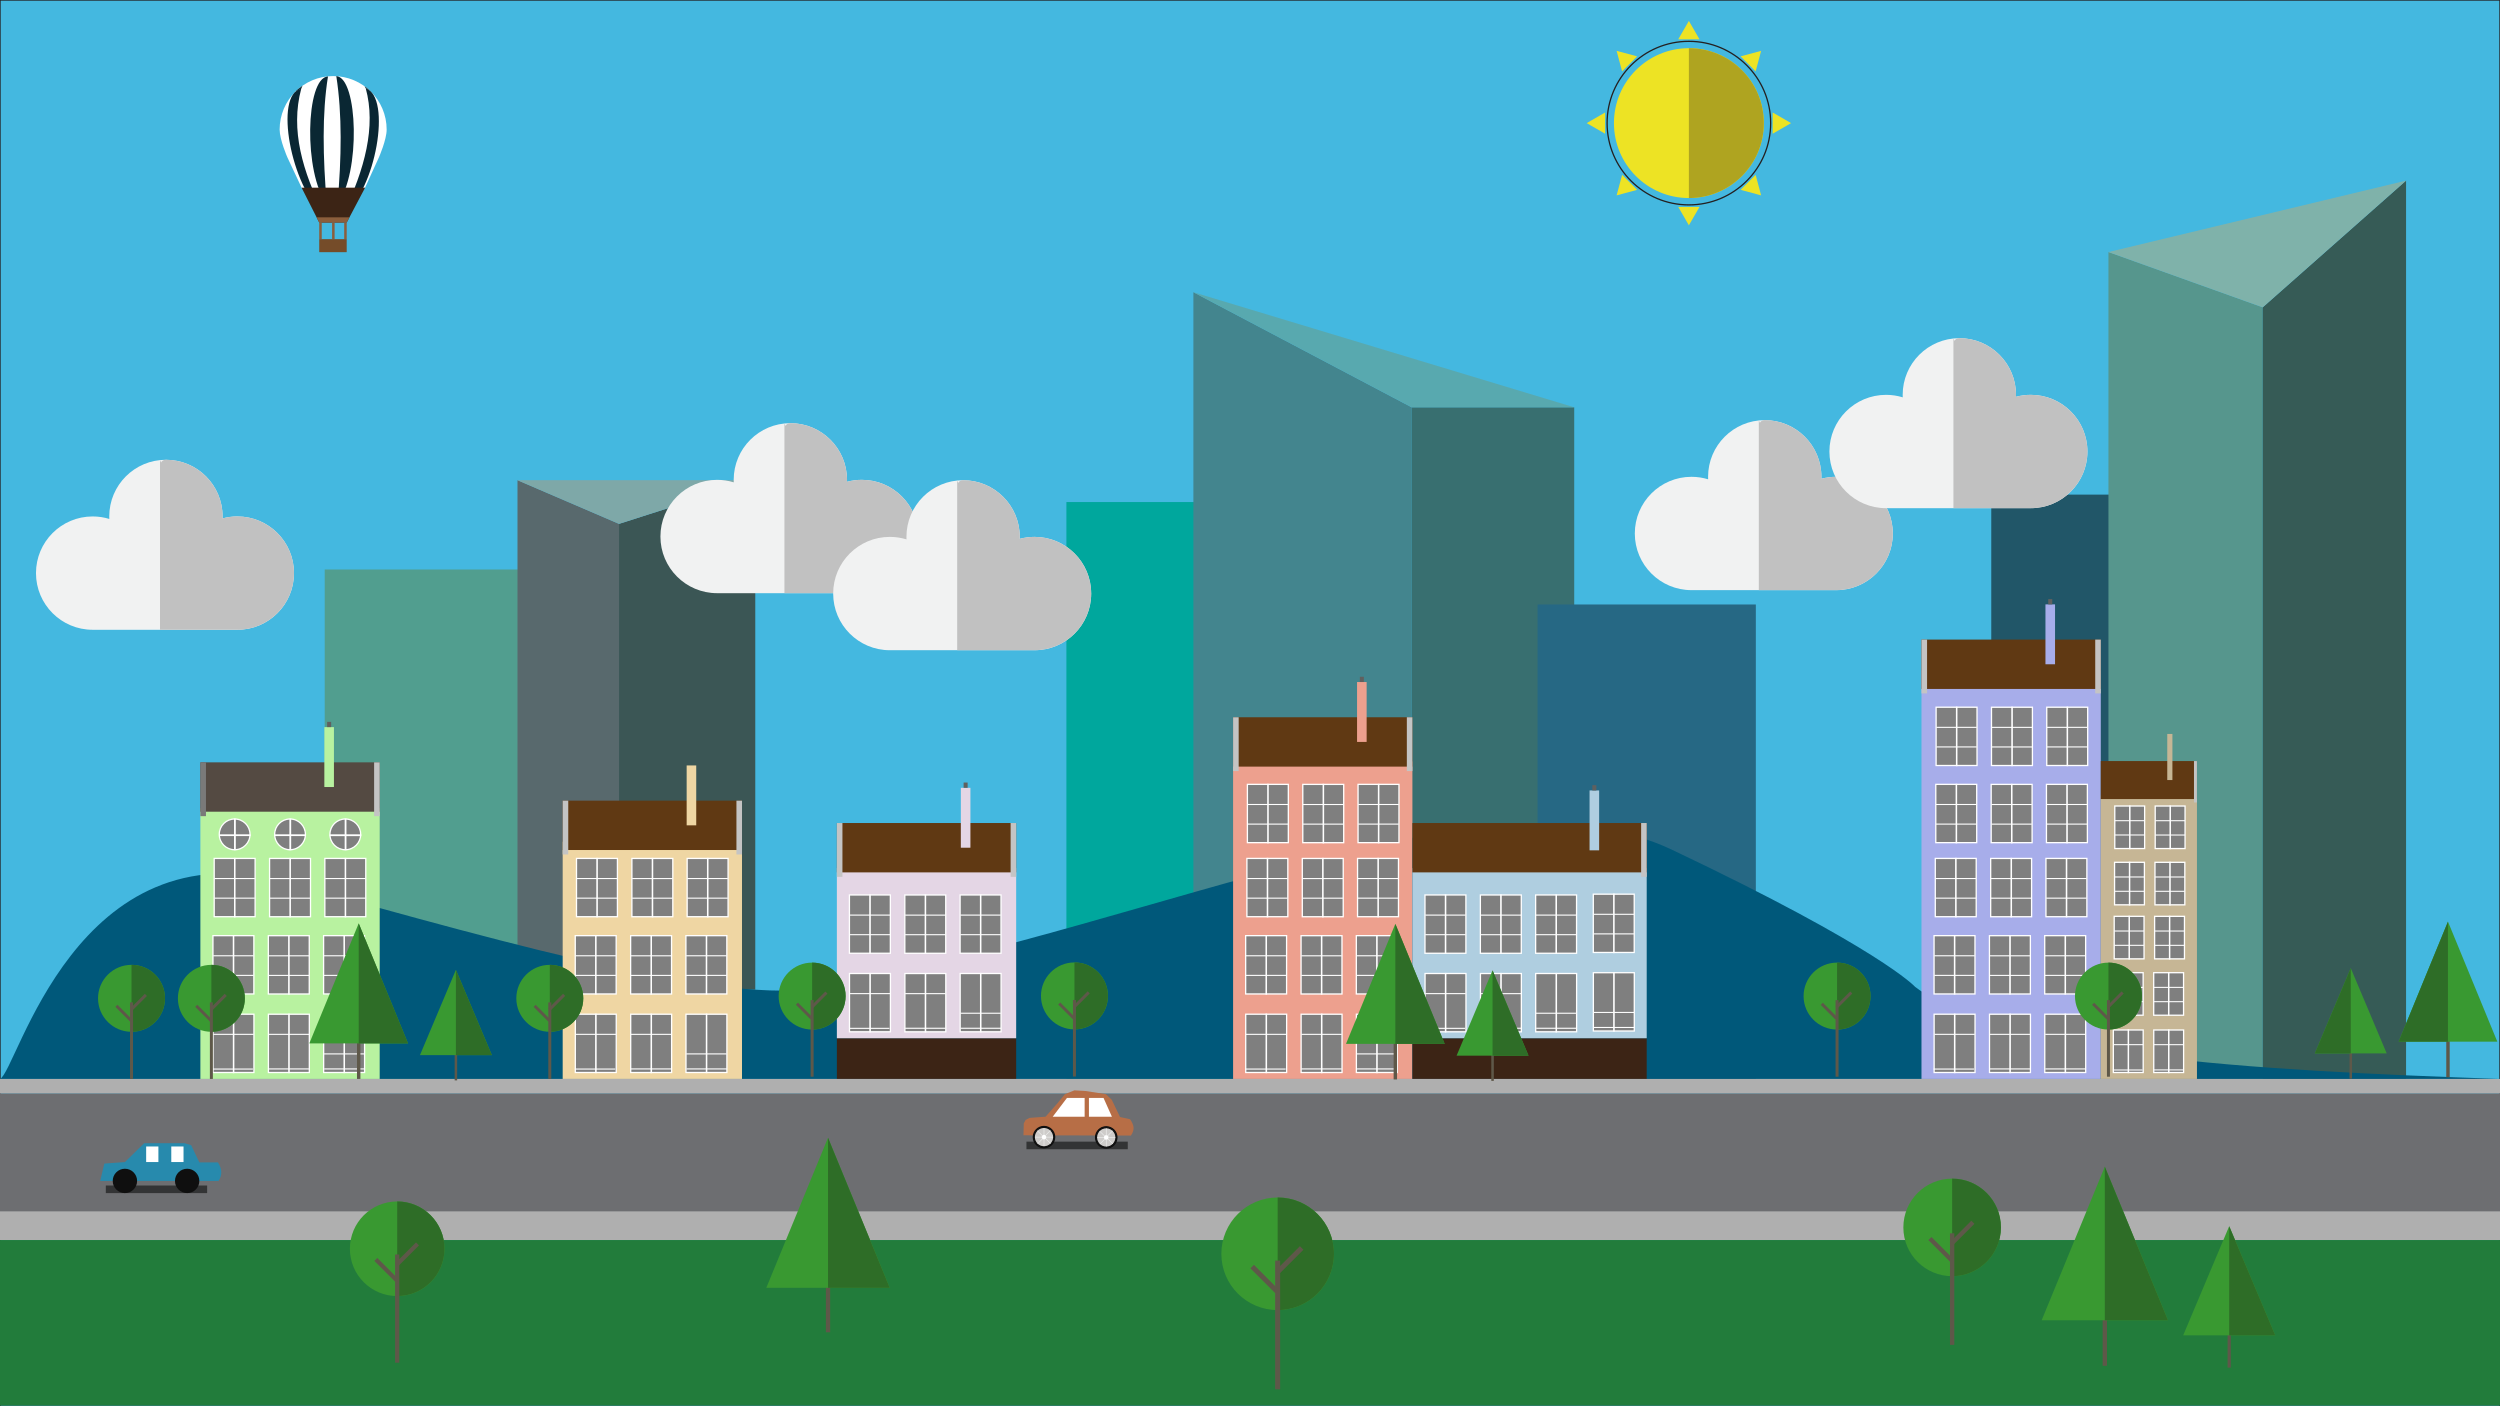 <svg version="1.1" xmlns="http://www.w3.org/2000/svg" xmlns:xlink="http://www.w3.org/1999/xlink" x="0px" y="0px"
        viewBox="0 0 1920 1080" style="enable-background:new 0 0 1920 1080;" xml:space="preserve">
   <rect x="0" y="0" width="1920" height="1080" fill="#333333" stroke="none"/>
   <style type="text/css">
       .st0{fill:#44B8E0;stroke:#231F20;stroke-miterlimit:10;}
       .st1{fill:#215668;}
       .st2{fill:#519E8F;}
       .st3{fill:#00A79D;}
       .st4{fill:#58696D;}
       .st5{fill:#3B5655;}
       .st6{fill:#43858E;}
       .st7{fill:#386F70;}
       .st8{fill:#58A9AF;}
       .st9{fill:#266884;}
       .st10{fill:#56968D;}
       .st11{fill:#365B56;}
       .st12{fill:#7FB2AA;}
       .st13{fill:#7EA8A8;}
       .st14{fill:#00587A;}
       .st15{fill:#F1F2F2;}
       .st16{fill:#C1C1C1;}
       .st17{fill:#EFD6A3;}
       .st18{fill:#603913;}
       .st19{fill:#7F7F7F;stroke:#FFFFFF;stroke-miterlimit:10;}
       .st20{fill:#FFFFFF;stroke:#FFFFFF;stroke-width:0.75;stroke-miterlimit:10;}
       .st21{fill:#FFFFFF;stroke:#FFFFFF;stroke-miterlimit:10;}
       .st22{fill:#C4C4C4;}
       .st23{display:none;fill:#60605F;}
       .st24{fill:#3C2415;}
       .st25{fill:#E4D6E5;}
       .st26{fill:#60605F;}
       .st27{fill:#EDA08E;}
       .st28{fill:#A7ADEA;}
       .st29{fill:#C6B695;}
       .st30{fill:#AFCEE0;}
       .st31{fill:#B8F2A0;}
       .st32{fill:#544A42;}
       .st33{fill:#7A7A79;}
       .st34{fill:#EDE324;}
       .st35{fill:#AFA420;}
       .st36{fill:#FFFFFF;}
       .st37{fill:#0A2733;}
       .st38{fill:#8B5E3C;}
       .st39{fill:#754C29;}
       .st40{fill:#6D6E71;}
       .st41{fill:#AFAFAF;}
       .st42{fill:#227C3B;}
       .st43{fill:#333435;}
       .st44{fill:#B76E46;}
       .st45{fill:#0F0F0F;stroke:#0F0F0F;stroke-miterlimit:10;}
       .st46{fill:#0F0F0F;}
       .st47{fill:#CECCCA;stroke:#0F0F0F;stroke-miterlimit:10;}
       .st48{fill:#278AAD;}
       .st49{fill:#5E5849;}
       .st50{fill:#399931;}
       .st51{fill:#2E6D27;}
   </style>
   
   <g id="Background">
       <rect id="bg_color" class="st0" width="1920" height="1080"/>
       <g id="bg_x5F_buildings">
           <rect x="1529.29" y="379.86" class="st1" width="167.62" height="448.77"/>
           <rect x="249.38" y="437.38" class="st2" width="167.62" height="391.25"/>
           <rect x="819" y="385.57" class="st3" width="167.62" height="443.06"/>
           <polygon class="st4" points="475.41,760.06 397.43,760.06 397.43,368.81 475.41,402.33 		"/>
           <polygon class="st5" points="580.05,760.06 475.41,760.06 475.41,402.33 580.05,368.81 		"/>
           <path class="st4" d="M580.05,368.81"/>
           <polygon class="st6" points="1084.14,704.06 916.52,704.06 916.52,224.43 1084.14,312.81 		"/>
           <rect x="1084.14" y="312.81" class="st7" width="124.86" height="391.25"/>
           <polygon class="st8" points="1209,312.81 916.52,224.43 1084.14,312.81 		"/>
           <rect x="1180.86" y="464.24" class="st9" width="167.62" height="364.38"/>
           <polygon class="st10" points="1737.76,828.63 1619.29,828.63 1619.29,193.57 1737.76,236.03 		"/>
           <polygon class="st11" points="1847.86,828.63 1737.76,828.63 1737.76,236.03 1847.86,138.71 		"/>
           <polygon class="st12" points="1847.86,138.71 1619.29,193.57 1737.76,236.03 		"/>
           <polygon class="st13" points="397.43,368.81 580.05,368.81 475.41,402.33 		"/>
       </g>
       <path id="mountains" class="st14" d="M0,828.63c13.19-5.55,57.76-196.25,220.98-150.85c179.17,49.83,349.3,98.18,419.8,78.55
           c256.22-48.88,502.5-170.57,643.27-103.74c160.44,76.17,186.77,105.31,186.77,105.31c71.41,53.91,256,63.99,449.19,70.73"/>
       <g id="Clouds">
           <path class="st15" d="M182.27,396.63c-3.93,0-7.74,0.53-11.36,1.51c0.02-0.5,0.04-1,0.04-1.51c0-24.04-19.48-43.52-43.52-43.52
               s-43.52,19.48-43.52,43.52c0,0.64,0.02,1.28,0.05,1.92c-4.05-1.24-8.34-1.92-12.8-1.92c-24.04,0-43.52,19.48-43.52,43.52
               s19.48,43.52,43.52,43.52h111.11c24.04,0,43.52-19.48,43.52-43.52S206.31,396.63,182.27,396.63z"/>
           <path class="st16" d="M182.27,396.63c-3.93,0-7.74,0.53-11.36,1.51c0.02-0.5,0.04-1,0.04-1.51c0-24.04-19.48-43.52-43.52-43.52
               c-1.79,0-3,0.73-3.72,2.06l-0.83-1.83v130.32h59.4c24.04,0,43.52-19.48,43.52-43.52S206.31,396.63,182.27,396.63z"/>
           <path class="st15" d="M661.84,368.52c-3.93,0-7.74,0.53-11.36,1.51c0.02-0.5,0.04-1,0.04-1.51c0-24.04-19.48-43.52-43.52-43.52
               s-43.52,19.48-43.52,43.52c0,0.64,0.02,1.28,0.05,1.92c-4.05-1.24-8.34-1.92-12.8-1.92c-24.04,0-43.52,19.48-43.52,43.52
               s19.48,43.52,43.52,43.52h111.11c24.03,0,43.52-19.48,43.52-43.52S685.88,368.52,661.84,368.52z"/>
           <path class="st16" d="M661.84,368.52c-3.93,0-7.74,0.53-11.36,1.51c0.02-0.5,0.04-1,0.04-1.51c0-24.04-19.48-43.52-43.52-43.52
               c-1.79,0-3,0.73-3.72,2.06l-0.83-1.83v130.32h59.4c24.04,0,43.52-19.48,43.52-43.52S685.88,368.52,661.84,368.52z"/>
           <path class="st15" d="M794.51,412.33c-3.93,0-7.74,0.53-11.36,1.51c0.02-0.5,0.04-1,0.04-1.51c0-24.04-19.48-43.52-43.52-43.52
               s-43.52,19.48-43.52,43.52c0,0.64,0.02,1.28,0.05,1.92c-4.05-1.24-8.34-1.92-12.8-1.92c-24.03,0-43.52,19.48-43.52,43.52
               c0,24.04,19.48,43.52,43.52,43.52h111.11c24.04,0,43.52-19.48,43.52-43.52C838.03,431.81,818.55,412.33,794.51,412.33z"/>
           <path class="st16" d="M794.51,412.33c-3.93,0-7.74,0.53-11.36,1.51c0.02-0.5,0.04-1,0.04-1.51c0-24.04-19.48-43.52-43.52-43.52
               c-1.79,0-3,0.73-3.72,2.06l-0.83-1.83v130.32h59.4c24.04,0,43.52-19.48,43.52-43.52C838.03,431.81,818.55,412.33,794.51,412.33z"
               />
           <path class="st15" d="M1410.17,366.19c-3.93,0-7.74,0.53-11.36,1.51c0.02-0.5,0.04-1,0.04-1.51c0-24.04-19.48-43.52-43.52-43.52
               s-43.52,19.48-43.52,43.52c0,0.64,0.02,1.28,0.05,1.92c-4.05-1.24-8.34-1.92-12.8-1.92c-24.04,0-43.52,19.48-43.52,43.52
               s19.48,43.52,43.52,43.52h111.11c24.04,0,43.52-19.48,43.52-43.52S1434.2,366.19,1410.17,366.19z"/>
           <path class="st16" d="M1410.17,366.19c-3.93,0-7.74,0.53-11.36,1.51c0.02-0.5,0.04-1,0.04-1.51c0-24.04-19.48-43.52-43.52-43.52
               c-1.79,0-3,0.73-3.72,2.06l-0.83-1.83v130.32h59.4c24.04,0,43.52-19.48,43.52-43.52C1453.68,385.67,1434.2,366.19,1410.17,366.19z
               "/>
           <path class="st15" d="M1559.62,303.24c-3.93,0-7.74,0.53-11.36,1.51c0.02-0.5,0.04-1,0.04-1.51c0-24.04-19.48-43.52-43.52-43.52
               s-43.52,19.48-43.52,43.52c0,0.64,0.02,1.28,0.05,1.92c-4.05-1.24-8.34-1.92-12.8-1.92c-24.04,0-43.52,19.48-43.52,43.52
               c0,24.04,19.48,43.52,43.52,43.52h111.11c24.03,0,43.52-19.48,43.52-43.52C1603.14,322.72,1583.65,303.24,1559.62,303.24z"/>
           <path class="st16" d="M1559.62,303.24c-3.93,0-7.74,0.53-11.36,1.51c0.02-0.5,0.04-1,0.04-1.51c0-24.04-19.48-43.52-43.52-43.52
               c-1.79,0-3,0.73-3.72,2.06l-0.83-1.83v130.32h59.4c24.03,0,43.52-19.48,43.52-43.52S1583.65,303.24,1559.62,303.24z"/>
       </g>
   </g>
   <g id="Midground">
       <g id="Buildinds_x5F_">
           <g id="Building_1">
               <rect id="firstHousePaint" x="432.14" y="646.43" class="st17" width="137.71" height="182.19"/>
               <rect x="432.14" y="614.9" class="st18" width="137.71" height="37.91"/>
               <rect x="485.29" y="659.29" class="st19" width="31.43" height="44.77"/>
               <rect x="485.86" y="674.71" class="st20" width="30.29" height="0.07"/>
               <rect x="485.86" y="689.76" class="st20" width="30.29" height="0.07"/>
               <rect x="501" y="659.32" class="st21" width="0.19" height="44.77"/>
               <rect x="442.75" y="659.27" class="st19" width="31.43" height="44.77"/>
               <rect x="443.32" y="674.69" class="st20" width="30.29" height="0.07"/>
               <rect x="443.32" y="689.74" class="st20" width="30.29" height="0.07"/>
               <rect x="458.46" y="659.3" class="st21" width="0.19" height="44.77"/>
               <rect x="527.73" y="659.27" class="st19" width="31.43" height="44.77"/>
               <rect x="528.3" y="674.69" class="st20" width="30.29" height="0.07"/>
               <rect x="528.3" y="689.74" class="st20" width="30.29" height="0.07"/>
               <rect x="543.45" y="659.3" class="st21" width="0.19" height="44.77"/>
               <rect x="484.33" y="718.61" class="st19" width="31.43" height="44.77"/>
               <rect x="484.9" y="734.03" class="st20" width="30.29" height="0.07"/>
               <rect x="484.9" y="749.08" class="st20" width="30.29" height="0.07"/>
               <rect x="500.05" y="718.64" class="st21" width="0.19" height="44.77"/>
               <rect x="441.79" y="718.59" class="st19" width="31.43" height="44.77"/>
               <rect x="442.36" y="734.01" class="st20" width="30.29" height="0.07"/>
               <rect x="442.36" y="749.06" class="st20" width="30.29" height="0.07"/>
               <rect x="457.51" y="718.62" class="st21" width="0.19" height="44.77"/>
               <rect x="526.78" y="718.59" class="st19" width="31.43" height="44.77"/>
               <rect x="527.35" y="734.01" class="st20" width="30.29" height="0.07"/>
               <rect x="527.35" y="749.06" class="st20" width="30.29" height="0.07"/>
               <rect x="542.49" y="718.62" class="st21" width="0.19" height="44.77"/>
               <rect x="484.38" y="778.92" class="st19" width="31.43" height="44.77"/>
               <rect x="484.95" y="794.34" class="st20" width="30.29" height="0.07"/>
               <rect x="484.9" y="820.92" class="st20" width="30.29" height="0.07"/>
               <rect x="500.09" y="778.96" class="st21" width="0.19" height="44.77"/>
               <rect x="441.84" y="778.91" class="st19" width="31.43" height="44.77"/>
               <rect x="442.41" y="794.33" class="st20" width="30.29" height="0.07"/>
               <rect x="441.84" y="820.99" class="st20" width="30.29" height="0.07"/>
               <rect x="457.55" y="778.94" class="st21" width="0.19" height="44.77"/>
               <rect x="526.83" y="778.91" class="st19" width="31.43" height="44.77"/>
               <rect x="527.59" y="820.92" class="st20" width="30.29" height="0.07"/>
               <rect x="527.4" y="809.38" class="st20" width="30.29" height="0.07"/>
               <rect x="542.54" y="778.94" class="st21" width="0.19" height="44.77"/>
               <rect x="432.14" y="614.9" class="st22" width="4.28" height="41.33"/>
               <rect x="565.58" y="614.9" class="st22" width="4.28" height="41.33"/>
               <rect x="527.35" y="587.86" class="st17" width="7.36" height="46"/>
               <rect x="529.48" y="583.81" class="st23" width="3.1" height="4.05"/>
           </g>
           <g id="Building_2">
               <rect x="642.71" y="797.37" class="st24" width="137.71" height="31.26"/>
               <rect x="642.71" y="666.71" class="st25" width="137.71" height="130.65"/>
               <rect x="642.71" y="632.08" class="st18" width="137.71" height="37.91"/>
               <rect x="694.9" y="687.35" class="st19" width="31.43" height="44.77"/>
               <rect x="695.48" y="702.77" class="st20" width="30.29" height="0.07"/>
               <rect x="695.48" y="717.82" class="st20" width="30.29" height="0.07"/>
               <rect x="710.62" y="687.38" class="st21" width="0.19" height="44.77"/>
               <rect x="652.36" y="687.33" class="st19" width="31.43" height="44.77"/>
               <rect x="652.94" y="702.75" class="st20" width="30.29" height="0.07"/>
               <rect x="652.94" y="717.81" class="st20" width="30.29" height="0.07"/>
               <rect x="668.08" y="687.37" class="st21" width="0.19" height="44.77"/>
               <rect x="737.35" y="687.33" class="st19" width="31.43" height="44.77"/>
               <rect x="737.92" y="702.75" class="st20" width="30.29" height="0.07"/>
               <rect x="737.92" y="717.81" class="st20" width="30.29" height="0.07"/>
               <rect x="753.06" y="687.37" class="st21" width="0.19" height="44.77"/>
               <rect x="694.95" y="747.67" class="st19" width="31.43" height="44.77"/>
               <rect x="695.52" y="763.09" class="st20" width="30.29" height="0.07"/>
               <rect x="695.48" y="789.66" class="st20" width="30.29" height="0.07"/>
               <rect x="710.67" y="747.7" class="st21" width="0.19" height="44.77"/>
               <rect x="652.41" y="747.65" class="st19" width="31.43" height="44.77"/>
               <rect x="652.98" y="763.07" class="st20" width="30.29" height="0.07"/>
               <rect x="652.41" y="789.73" class="st20" width="30.29" height="0.07"/>
               <rect x="668.13" y="747.68" class="st21" width="0.19" height="44.77"/>
               <rect x="737.4" y="747.65" class="st19" width="31.43" height="44.77"/>
               <rect x="738.16" y="789.66" class="st20" width="30.29" height="0.07"/>
               <rect x="737.97" y="778.12" class="st20" width="30.29" height="0.07"/>
               <rect x="753.11" y="747.68" class="st21" width="0.19" height="44.77"/>
               <rect x="642.71" y="632.08" class="st22" width="4.28" height="41.33"/>
               <rect x="776.15" y="632.08" class="st22" width="4.28" height="41.33"/>
               <rect x="737.92" y="605.04" class="st25" width="7.36" height="46"/>
               <rect x="740.05" y="600.99" class="st26" width="3.1" height="4.05"/>
           </g>
           <g id="Building_3">
               <rect x="947.02" y="584.78" class="st27" width="137.71" height="243.85"/>
               <rect x="947.02" y="550.85" class="st18" width="137.71" height="37.91"/>
               <rect x="1000.16" y="659.29" class="st19" width="31.43" height="44.77"/>
               <rect x="1000.73" y="674.71" class="st20" width="30.29" height="0.07"/>
               <rect x="1000.73" y="689.76" class="st20" width="30.29" height="0.07"/>
               <rect x="1015.87" y="659.32" class="st21" width="0.19" height="44.77"/>
               <rect x="957.62" y="659.27" class="st19" width="31.43" height="44.77"/>
               <rect x="958.19" y="674.69" class="st20" width="30.29" height="0.07"/>
               <rect x="958.19" y="689.74" class="st20" width="30.29" height="0.07"/>
               <rect x="973.33" y="659.3" class="st21" width="0.19" height="44.77"/>
               <rect x="1042.6" y="659.27" class="st19" width="31.43" height="44.77"/>
               <rect x="1043.18" y="674.69" class="st20" width="30.29" height="0.07"/>
               <rect x="1043.18" y="689.74" class="st20" width="30.29" height="0.07"/>
               <rect x="1058.32" y="659.3" class="st21" width="0.19" height="44.77"/>
               <rect x="999.21" y="718.61" class="st19" width="31.43" height="44.77"/>
               <rect x="999.78" y="734.03" class="st20" width="30.29" height="0.07"/>
               <rect x="999.78" y="749.08" class="st20" width="30.29" height="0.07"/>
               <rect x="1014.92" y="718.64" class="st21" width="0.19" height="44.77"/>
               <rect x="956.67" y="718.59" class="st19" width="31.43" height="44.77"/>
               <rect x="957.24" y="734.01" class="st20" width="30.29" height="0.07"/>
               <rect x="957.24" y="749.06" class="st20" width="30.29" height="0.07"/>
               <rect x="972.38" y="718.62" class="st21" width="0.19" height="44.77"/>
               <rect x="1041.65" y="718.59" class="st19" width="31.43" height="44.77"/>
               <rect x="1042.22" y="734.01" class="st20" width="30.29" height="0.07"/>
               <rect x="1042.22" y="749.06" class="st20" width="30.29" height="0.07"/>
               <rect x="1057.37" y="718.62" class="st21" width="0.19" height="44.77"/>
               <rect x="999.25" y="778.92" class="st19" width="31.43" height="44.77"/>
               <rect x="999.82" y="794.34" class="st20" width="30.29" height="0.07"/>
               <rect x="999.78" y="820.92" class="st20" width="30.29" height="0.07"/>
               <rect x="1014.97" y="778.96" class="st21" width="0.19" height="44.77"/>
               <rect x="956.71" y="778.91" class="st19" width="31.43" height="44.77"/>
               <rect x="957.28" y="794.33" class="st20" width="30.29" height="0.07"/>
               <rect x="956.71" y="820.99" class="st20" width="30.29" height="0.07"/>
               <rect x="972.43" y="778.94" class="st21" width="0.19" height="44.77"/>
               <rect x="1041.7" y="778.91" class="st19" width="31.43" height="44.77"/>
               <rect x="1042.46" y="820.92" class="st20" width="30.29" height="0.07"/>
               <rect x="1042.27" y="809.38" class="st20" width="30.29" height="0.07"/>
               <rect x="1057.41" y="778.94" class="st21" width="0.19" height="44.77"/>
               <rect x="947.02" y="550.85" class="st22" width="4.28" height="41.33"/>
               <rect x="1080.45" y="550.85" class="st22" width="4.28" height="41.33"/>
               <rect x="1042.22" y="523.8" class="st27" width="7.36" height="46"/>
               <rect x="1044.35" y="519.75" class="st26" width="3.1" height="4.05"/>
               <rect x="1000.54" y="602.41" class="st19" width="31.43" height="44.77"/>
               <rect x="1001.11" y="617.83" class="st20" width="30.29" height="0.07"/>
               <rect x="1001.11" y="632.89" class="st20" width="30.29" height="0.07"/>
               <rect x="1016.25" y="602.45" class="st21" width="0.19" height="44.77"/>
               <rect x="958" y="602.39" class="st19" width="31.43" height="44.77"/>
               <rect x="958.57" y="617.81" class="st20" width="30.29" height="0.07"/>
               <rect x="958.57" y="632.87" class="st20" width="30.29" height="0.07"/>
               <rect x="973.71" y="602.43" class="st21" width="0.19" height="44.77"/>
               <rect x="1042.98" y="602.39" class="st19" width="31.43" height="44.77"/>
               <rect x="1043.56" y="617.81" class="st20" width="30.29" height="0.07"/>
               <rect x="1043.56" y="632.87" class="st20" width="30.29" height="0.07"/>
               <rect x="1058.7" y="602.43" class="st21" width="0.19" height="44.77"/>
           </g>
           <g id="Building_4">
               <rect x="1475.7" y="514.91" class="st28" width="137.71" height="313.71"/>
               <rect x="1475.7" y="491.2" class="st18" width="137.71" height="37.91"/>
               <rect x="1528.84" y="659.29" class="st19" width="31.43" height="44.77"/>
               <rect x="1529.41" y="674.71" class="st20" width="30.29" height="0.07"/>
               <rect x="1529.41" y="689.76" class="st20" width="30.29" height="0.07"/>
               <rect x="1544.56" y="659.32" class="st21" width="0.19" height="44.77"/>
               <rect x="1486.3" y="659.27" class="st19" width="31.43" height="44.77"/>
               <rect x="1486.87" y="674.69" class="st20" width="30.29" height="0.07"/>
               <rect x="1486.87" y="689.74" class="st20" width="30.29" height="0.07"/>
               <rect x="1502.02" y="659.3" class="st21" width="0.19" height="44.77"/>
               <rect x="1571.29" y="659.27" class="st19" width="31.43" height="44.77"/>
               <rect x="1571.86" y="674.69" class="st20" width="30.29" height="0.07"/>
               <rect x="1571.86" y="689.74" class="st20" width="30.29" height="0.07"/>
               <rect x="1587" y="659.3" class="st21" width="0.19" height="44.77"/>
               <rect x="1527.89" y="718.61" class="st19" width="31.43" height="44.77"/>
               <rect x="1528.46" y="734.03" class="st20" width="30.29" height="0.07"/>
               <rect x="1528.46" y="749.08" class="st20" width="30.29" height="0.07"/>
               <rect x="1543.6" y="718.64" class="st21" width="0.19" height="44.77"/>
               <rect x="1485.35" y="718.59" class="st19" width="31.43" height="44.77"/>
               <rect x="1485.92" y="734.01" class="st20" width="30.29" height="0.07"/>
               <rect x="1485.92" y="749.06" class="st20" width="30.29" height="0.07"/>
               <rect x="1501.06" y="718.62" class="st21" width="0.19" height="44.77"/>
               <rect x="1570.34" y="718.59" class="st19" width="31.43" height="44.77"/>
               <rect x="1570.91" y="734.01" class="st20" width="30.29" height="0.07"/>
               <rect x="1570.91" y="749.06" class="st20" width="30.29" height="0.07"/>
               <rect x="1586.05" y="718.62" class="st21" width="0.19" height="44.77"/>
               <rect x="1527.94" y="778.92" class="st19" width="31.43" height="44.77"/>
               <rect x="1528.51" y="794.34" class="st20" width="30.29" height="0.07"/>
               <rect x="1528.46" y="820.92" class="st20" width="30.29" height="0.07"/>
               <rect x="1543.65" y="778.96" class="st21" width="0.19" height="44.77"/>
               <rect x="1485.4" y="778.91" class="st19" width="31.43" height="44.77"/>
               <rect x="1485.97" y="794.33" class="st20" width="30.29" height="0.07"/>
               <rect x="1485.4" y="820.99" class="st20" width="30.29" height="0.07"/>
               <rect x="1501.11" y="778.94" class="st21" width="0.19" height="44.77"/>
               <rect x="1570.38" y="778.91" class="st19" width="31.43" height="44.77"/>
               <rect x="1571.14" y="820.92" class="st20" width="30.29" height="0.07"/>
               <rect x="1586.1" y="778.94" class="st21" width="0.19" height="44.77"/>
               <rect x="1475.7" y="491.2" class="st22" width="4.28" height="41.33"/>
               <rect x="1609.14" y="491.2" class="st22" width="4.28" height="41.33"/>
               <rect x="1570.91" y="464.16" class="st28" width="7.36" height="46"/>
               <rect x="1573.04" y="460.11" class="st26" width="3.1" height="4.05"/>
               <rect x="1529.22" y="602.41" class="st19" width="31.43" height="44.77"/>
               <rect x="1529.79" y="617.83" class="st20" width="30.29" height="0.07"/>
               <rect x="1529.79" y="632.89" class="st20" width="30.29" height="0.07"/>
               <rect x="1544.94" y="602.45" class="st21" width="0.19" height="44.77"/>
               <rect x="1486.68" y="602.39" class="st19" width="31.43" height="44.77"/>
               <rect x="1487.25" y="617.81" class="st20" width="30.29" height="0.07"/>
               <rect x="1487.25" y="632.87" class="st20" width="30.29" height="0.07"/>
               <rect x="1502.4" y="602.43" class="st21" width="0.19" height="44.77"/>
               <rect x="1571.67" y="602.39" class="st19" width="31.43" height="44.77"/>
               <rect x="1572.24" y="617.81" class="st20" width="30.29" height="0.07"/>
               <rect x="1572.24" y="632.87" class="st20" width="30.29" height="0.07"/>
               <rect x="1587.38" y="602.43" class="st21" width="0.19" height="44.77"/>
               <rect x="1529.46" y="543.16" class="st19" width="31.43" height="44.77"/>
               <rect x="1530.03" y="558.58" class="st20" width="30.29" height="0.07"/>
               <rect x="1530.03" y="573.64" class="st20" width="30.29" height="0.07"/>
               <rect x="1545.17" y="543.2" class="st21" width="0.19" height="44.77"/>
               <rect x="1486.92" y="543.14" class="st19" width="31.43" height="44.77"/>
               <rect x="1487.49" y="558.56" class="st20" width="30.29" height="0.07"/>
               <rect x="1487.49" y="573.62" class="st20" width="30.29" height="0.07"/>
               <rect x="1502.64" y="543.18" class="st21" width="0.19" height="44.77"/>
               <rect x="1571.91" y="543.14" class="st19" width="31.43" height="44.77"/>
               <rect x="1572.48" y="558.56" class="st20" width="30.29" height="0.07"/>
               <rect x="1572.48" y="573.62" class="st20" width="30.29" height="0.07"/>
               <rect x="1587.62" y="543.18" class="st21" width="0.19" height="44.77"/>
               <rect x="1613.36" y="610.93" class="st29" width="73.9" height="217.7"/>
               <rect x="1613.4" y="584.49" class="st18" width="73.86" height="29.19"/>
               <rect x="1654.74" y="703.75" class="st19" width="22.93" height="32.66"/>
               <rect x="1655.15" y="715" class="st20" width="22.1" height="0.05"/>
               <rect x="1655.15" y="725.99" class="st20" width="22.1" height="0.05"/>
               <rect x="1666.2" y="703.78" class="st21" width="0.14" height="32.66"/>
               <rect x="1623.7" y="703.74" class="st19" width="22.93" height="32.66"/>
               <rect x="1624.12" y="714.99" class="st20" width="22.1" height="0.05"/>
               <rect x="1624.12" y="725.98" class="st20" width="22.1" height="0.05"/>
               <rect x="1635.17" y="703.77" class="st21" width="0.14" height="32.66"/>
               <rect x="1654.04" y="747.03" class="st19" width="22.93" height="32.66"/>
               <rect x="1654.46" y="758.28" class="st20" width="22.1" height="0.05"/>
               <rect x="1654.46" y="769.27" class="st20" width="22.1" height="0.05"/>
               <rect x="1665.51" y="747.06" class="st21" width="0.14" height="32.66"/>
               <rect x="1623.01" y="747.02" class="st19" width="22.93" height="32.66"/>
               <rect x="1623.42" y="758.27" class="st20" width="22.1" height="0.05"/>
               <rect x="1623.42" y="769.26" class="st20" width="22.1" height="0.05"/>
               <rect x="1634.47" y="747.05" class="st21" width="0.14" height="32.66"/>
               <rect x="1654.08" y="791.04" class="st19" width="22.93" height="32.66"/>
               <rect x="1654.49" y="802.29" class="st20" width="22.1" height="0.05"/>
               <rect x="1654.46" y="821.68" class="st20" width="22.1" height="0.05"/>
               <rect x="1665.54" y="791.07" class="st21" width="0.14" height="32.66"/>
               <rect x="1623.04" y="791.03" class="st19" width="22.93" height="32.66"/>
               <rect x="1623.46" y="802.28" class="st20" width="22.1" height="0.05"/>
               <rect x="1623.04" y="821.73" class="st20" width="22.1" height="0.05"/>
               <rect x="1634.51" y="791.05" class="st21" width="0.14" height="32.66"/>
               <rect x="1571.1" y="794.33" class="st20" width="30.29" height="0.07"/>
               <rect x="1684.97" y="584.49" class="st22" width="2.29" height="31.82"/>
               <rect x="1664.46" y="563.67" class="st29" width="3.95" height="35.41"/>
               <rect x="1655.02" y="662.26" class="st19" width="22.93" height="32.66"/>
               <rect x="1655.43" y="673.51" class="st20" width="22.1" height="0.05"/>
               <rect x="1655.43" y="684.49" class="st20" width="22.1" height="0.05"/>
               <rect x="1666.48" y="662.29" class="st21" width="0.14" height="32.66"/>
               <rect x="1623.98" y="662.25" class="st19" width="22.93" height="32.66"/>
               <rect x="1624.4" y="673.5" class="st20" width="22.1" height="0.05"/>
               <rect x="1624.4" y="684.48" class="st20" width="22.1" height="0.05"/>
               <rect x="1635.44" y="662.27" class="st21" width="0.14" height="32.66"/>
               <rect x="1655.19" y="619.03" class="st19" width="22.93" height="32.66"/>
               <rect x="1655.61" y="630.28" class="st20" width="22.1" height="0.05"/>
               <rect x="1655.61" y="641.27" class="st20" width="22.1" height="0.05"/>
               <rect x="1666.65" y="619.06" class="st21" width="0.14" height="32.66"/>
               <rect x="1624.15" y="619.02" class="st19" width="22.93" height="32.66"/>
               <rect x="1624.57" y="630.27" class="st20" width="22.1" height="0.05"/>
               <rect x="1624.57" y="641.25" class="st20" width="22.1" height="0.05"/>
               <rect x="1635.62" y="619.04" class="st21" width="0.14" height="32.66"/>
           </g>
           <g id="Building_5">
               <rect x="1084.73" y="797.37" class="st24" width="179.94" height="31.26"/>
               <rect x="1084.73" y="666.71" class="st30" width="179.94" height="130.65"/>
               <rect x="1084.73" y="632.08" class="st18" width="179.94" height="37.91"/>
               <rect x="1136.92" y="687.35" class="st19" width="31.43" height="44.77"/>
               <rect x="1137.49" y="702.77" class="st20" width="30.29" height="0.07"/>
               <rect x="1137.49" y="717.82" class="st20" width="30.29" height="0.07"/>
               <rect x="1152.63" y="687.38" class="st21" width="0.19" height="44.77"/>
               <rect x="1094.38" y="687.33" class="st19" width="31.43" height="44.77"/>
               <rect x="1094.95" y="702.75" class="st20" width="30.29" height="0.07"/>
               <rect x="1094.95" y="717.81" class="st20" width="30.29" height="0.07"/>
               <rect x="1110.09" y="687.37" class="st21" width="0.19" height="44.77"/>
               <rect x="1179.37" y="687.33" class="st19" width="31.43" height="44.77"/>
               <rect x="1179.94" y="702.75" class="st20" width="30.29" height="0.07"/>
               <rect x="1179.94" y="717.81" class="st20" width="30.29" height="0.07"/>
               <rect x="1195.08" y="687.37" class="st21" width="0.19" height="44.77"/>
               <rect x="1136.97" y="747.67" class="st19" width="31.43" height="44.77"/>
               <rect x="1137.54" y="763.09" class="st20" width="30.29" height="0.07"/>
               <rect x="1137.49" y="789.66" class="st20" width="30.29" height="0.07"/>
               <rect x="1152.68" y="747.7" class="st21" width="0.19" height="44.77"/>
               <rect x="1094.43" y="747.65" class="st19" width="31.43" height="44.77"/>
               <rect x="1095" y="763.07" class="st20" width="30.29" height="0.07"/>
               <rect x="1094.43" y="789.73" class="st20" width="30.29" height="0.07"/>
               <rect x="1110.14" y="747.68" class="st21" width="0.19" height="44.77"/>
               <rect x="1179.41" y="747.65" class="st19" width="31.43" height="44.77"/>
               <rect x="1180.17" y="789.66" class="st20" width="30.29" height="0.07"/>
               <rect x="1179.98" y="778.12" class="st20" width="30.29" height="0.07"/>
               <rect x="1195.13" y="747.68" class="st21" width="0.19" height="44.77"/>
               <rect x="1260.39" y="632.08" class="st22" width="4.28" height="41.33"/>
               <rect x="1220.78" y="607.06" class="st30" width="7.36" height="46"/>
               <rect x="1222.91" y="603.01" class="st26" width="3.1" height="4.05"/>
               <rect x="1223.65" y="686.72" class="st19" width="31.43" height="44.77"/>
               <rect x="1224.22" y="702.14" class="st20" width="30.29" height="0.07"/>
               <rect x="1224.22" y="717.2" class="st20" width="30.29" height="0.07"/>
               <rect x="1239.37" y="686.76" class="st21" width="0.19" height="44.77"/>
               <rect x="1223.7" y="747.04" class="st19" width="31.43" height="44.77"/>
               <rect x="1224.46" y="789.06" class="st20" width="30.29" height="0.07"/>
               <rect x="1224.27" y="777.52" class="st20" width="30.29" height="0.07"/>
               <rect x="1239.41" y="747.08" class="st21" width="0.19" height="44.77"/>
           </g>
           <g id="Building_6">
               <rect x="153.89" y="620.62" class="st31" width="137.71" height="208.01"/>
               <rect x="153.89" y="585.48" class="st32" width="137.71" height="37.91"/>
               <rect x="207.03" y="659.29" class="st19" width="31.43" height="44.77"/>
               <rect x="207.6" y="674.71" class="st20" width="30.29" height="0.07"/>
               <rect x="207.6" y="689.76" class="st20" width="30.29" height="0.07"/>
               <rect x="222.75" y="659.32" class="st21" width="0.19" height="44.77"/>
               <rect x="164.49" y="659.27" class="st19" width="31.43" height="44.77"/>
               <rect x="165.06" y="674.69" class="st20" width="30.29" height="0.07"/>
               <rect x="165.06" y="689.74" class="st20" width="30.29" height="0.07"/>
               <rect x="180.21" y="659.3" class="st21" width="0.19" height="44.77"/>
               <rect x="249.48" y="659.27" class="st19" width="31.43" height="44.77"/>
               <rect x="250.05" y="674.69" class="st20" width="30.29" height="0.07"/>
               <rect x="250.05" y="689.74" class="st20" width="30.29" height="0.07"/>
               <rect x="265.19" y="659.3" class="st21" width="0.19" height="44.77"/>
               <rect x="206.08" y="718.61" class="st19" width="31.43" height="44.77"/>
               <rect x="206.65" y="734.03" class="st20" width="30.29" height="0.07"/>
               <rect x="206.65" y="749.08" class="st20" width="30.29" height="0.07"/>
               <rect x="221.79" y="718.64" class="st21" width="0.19" height="44.77"/>
               <rect x="163.54" y="718.59" class="st19" width="31.43" height="44.77"/>
               <rect x="164.11" y="734.01" class="st20" width="30.29" height="0.07"/>
               <rect x="164.11" y="749.06" class="st20" width="30.29" height="0.07"/>
               <rect x="179.25" y="718.62" class="st21" width="0.19" height="44.77"/>
               <rect x="248.52" y="718.59" class="st19" width="31.43" height="44.77"/>
               <rect x="249.1" y="734.01" class="st20" width="30.29" height="0.07"/>
               <rect x="249.1" y="749.06" class="st20" width="30.29" height="0.07"/>
               <rect x="264.24" y="718.62" class="st21" width="0.19" height="44.77"/>
               <rect x="206.13" y="778.92" class="st19" width="31.43" height="44.77"/>
               <rect x="206.7" y="794.34" class="st20" width="30.29" height="0.07"/>
               <rect x="206.65" y="820.92" class="st20" width="30.29" height="0.07"/>
               <rect x="221.84" y="778.96" class="st21" width="0.19" height="44.77"/>
               <rect x="163.59" y="778.91" class="st19" width="31.43" height="44.77"/>
               <rect x="164.16" y="794.33" class="st20" width="30.29" height="0.07"/>
               <rect x="163.59" y="820.99" class="st20" width="30.29" height="0.07"/>
               <rect x="179.3" y="778.94" class="st21" width="0.19" height="44.77"/>
               <rect x="248.57" y="778.91" class="st19" width="31.43" height="44.77"/>
               <rect x="249.33" y="820.92" class="st20" width="30.29" height="0.07"/>
               <rect x="249.14" y="809.38" class="st20" width="30.29" height="0.07"/>
               <rect x="264.29" y="778.94" class="st21" width="0.19" height="44.77"/>
               <rect x="153.89" y="585.48" class="st33" width="4.28" height="41.33"/>
               <rect x="287.32" y="585.48" class="st22" width="4.28" height="41.33"/>
               <rect x="249.1" y="558.43" class="st31" width="7.36" height="46"/>
               <rect x="251.23" y="554.38" class="st26" width="3.1" height="4.05"/>
               <circle class="st19" cx="222.75" cy="640.8" r="11.81"/>
               <rect x="222.75" y="629.15" class="st21" width="0.37" height="23.31"/>
               
                   <rect x="222.7" y="629.79" transform="matrix(-1.836970e-16 1 -1 -1.836970e-16 864.33 418.551)" class="st21" width="0.37" height="23.31"/>
               <circle class="st19" cx="180.21" cy="640.8" r="11.81"/>
               <rect x="180.21" y="629.15" class="st21" width="0.37" height="23.31"/>
               
                   <rect x="180.16" y="629.79" transform="matrix(-1.836970e-16 1 -1 -1.836970e-16 821.79 461.091)" class="st21" width="0.37" height="23.31"/>
               <circle class="st19" cx="265.19" cy="640.8" r="11.81"/>
               <rect x="265.2" y="629.15" class="st21" width="0.37" height="23.31"/>
               
                   <rect x="265.15" y="629.79" transform="matrix(-1.836970e-16 1 -1 -1.836970e-16 906.775 376.106)" class="st21" width="0.37" height="23.31"/>
           </g>
       </g>
       <g id="Sunz">
            <path  id="motionPath" class="st0" d="M1359.87,94.55c0,34.69-28.12,62.81-62.81,62.81s-62.81-28.12-62.81-62.81s28.12-62.81,62.81-62.81
			S1359.87,59.86,1359.87,94.55z"/>
            
           <circle class="Sun st34" cx="1297.06" cy="94.55" r="57.55"/>
           <path class="Sun st35" d="M1297.06,152.1c31.78,0,57.55-25.77,57.55-57.55S1328.84,37,1297.06,37V152.1z"/>
           <polygon id="ray_1" class="st34" points="1297.06,16.07 1288.9,30.2 1305.22,30.2 		"/>
           <polygon id="ray_2" class="st34" points="1241.56,39.06 1245.79,54.81 1257.32,43.28 		"/>
           <polyline id="ray_3" class="st34" points="1245.79,134.29 1241.56,150.05 1257.32,145.82 1245.79,134.29 		"/>
           <polygon id="ray_4" class="st34" points="1218.58,94.55 1232.71,102.71 1232.71,86.39 		"/>
           <polygon id="ray_5" class="st34" points="1297.06,173.03 1305.22,158.9 1288.9,158.9 		"/>
           <polygon id="ray_6" class="st34" points="1352.55,150.05 1348.33,134.29 1336.8,145.82 		"/>
           <polyline id="ray_7" class="st34" points="1348.33,54.81 1352.55,39.06 1336.8,43.28 1348.33,54.81 		"/>
           <polygon id="ray_8" class="st34" points="1375.54,94.55 1361.41,86.39 1361.41,102.71 		"/>
       </g>
       <g id="Balloon">
           <path class="st36" d="M296.95,99.52c0-22.7-18.4-41.09-41.09-41.09s-41.09,18.4-41.09,41.09c0,7.76,5.89,21.22,5.89,21.22
               l11.2,23.88l48.38-0.19l10.82-23.69C291.06,120.74,296.95,107.29,296.95,99.52z"/>
           <path class="st37" d="M248.63,164.33c-16.12-32.44-25.81-64.52-17.29-96.16C210.04,72.19,223.72,144.39,248.63,164.33z"/>
           <path class="st37" d="M250.98,156.58c-3.03-35.85-3.68-69.41,0.92-97.89C234.55,59.6,233.07,133.56,250.98,156.58z"/>
           <path class="st37" d="M259.17,156.58c3.16-35.42,3.67-68.77-0.89-98.14C275.04,59.68,277.04,133.36,259.17,156.58z"/>
           <path class="st37" d="M263.65,164.3c16.46-34.32,25.29-67.06,17.23-96.5C301.23,74.5,288.45,146.89,263.65,164.3z"/>
           <polygon class="st24" points="266.27,170.9 245.17,170.9 231.63,144.14 280.4,144.14 		"/>
           <polygon class="st37" points="232.33,65.83 231.35,68.17 227.1,70.2 228.3,68.94 229.88,67.68 231.16,66.71 		"/>
           <path class="st37" d="M280.55,66.67"/>
           <polygon class="st37" points="280.03,66.29 280.88,67.8 283.66,69.26 282.84,68.49 282.43,68.17 281.85,67.69 281.19,67.1 		"/>
           <polygon class="st38" points="245.17,170.9 266.27,170.9 268.39,166.9 243.14,166.9 		"/>
           <rect x="245.17" y="170.9" class="st38" width="1.93" height="12.76"/>
           <rect x="255.05" y="170.9" class="st38" width="1.93" height="12.76"/>
           <rect x="264.34" y="170.9" class="st38" width="1.93" height="12.76"/>
           <rect x="245.17" y="183.67" class="st39" width="21.1" height="10"/>
       </g>
   </g>
   <g id="Foreground">
       <g id="Road_1_">
           <rect id="Road" y="839.64" class="st40" width="1920" height="112.71"/>
           <rect x="0" y="930.32" class="st41" width="1920" height="22.03"/>
           <rect x="0" y="828.63" class="st41" width="1920" height="11.02"/>
           <rect y="952.36" class="st42" width="1920" height="127.12"/>
       </g>
       <g id="Car2">
           <rect x="788.31" y="876.78" class="st43" width="77.82" height="5.84"/>
           <path class="st44" d="M786.02,871.9l82.54,0.22c3.09-4.75,2.46-7.77-0.63-12.52l-7.77-1.73l-6.31-13.21l-4.58-4.36l-15.62-2.41
               l-8.46-0.51l-7.3,2.92l-5.53,6.73l-9.36,10.6l-12.27,0.91l-3.04,1.57l-1.44,2.65L786.02,871.9z"/>
           <circle class="st45" cx="801.79" cy="873.31" r="8.17"/>
           <circle class="st46" cx="849.41" cy="873.35" r="7.99"/>
           <circle class="st47" cx="801.79" cy="873.31" r="7.52"/>
           <polygon class="st36" points="833,857.63 808.49,857.63 819.43,843.22 833,843.22 		"/>
           <polygon class="st36" points="853.95,857.63 836.3,857.63 836.3,843.22 847.51,843.22 		"/>
           <circle class="st36" cx="801.79" cy="873.31" r="1.78"/>
           <rect x="801.57" y="866.34" class="st15" width="0.43" height="5.33"/>
           
               <rect x="798.53" y="867.6" transform="matrix(0.707 -0.707 0.707 0.707 -381.425 819.692)" class="st15" width="0.43" height="5.33"/>
           
               <rect x="797.27" y="870.64" transform="matrix(4.668805e-11 -1 1 4.668805e-11 -75.829 1670.794)" class="st15" width="0.43" height="5.33"/>
           
               <rect x="798.53" y="873.69" transform="matrix(-0.707 -0.707 0.707 -0.707 743.864 2060.831)" class="st15" width="0.43" height="5.33"/>
           
               <rect x="805.88" y="870.64" transform="matrix(-1.358178e-10 1 -1 -1.358178e-10 1679.405 67.218)" class="st15" width="0.43" height="5.33"/>
           
               <rect x="804.62" y="867.6" transform="matrix(0.707 0.707 -0.707 0.707 851.102 -314.207)" class="st15" width="0.43" height="5.33"/>
           
               <rect x="801.57" y="874.95" transform="matrix(-1 -8.913061e-11 8.913061e-11 -1 1603.576 1755.234)" class="st15" width="0.43" height="5.33"/>
           
               <rect x="804.62" y="873.69" transform="matrix(-0.707 0.707 -0.707 -0.707 1993.612 926.931)" class="st15" width="0.43" height="5.33"/>
           <circle class="st45" cx="849.59" cy="873.55" r="8.17"/>
           <circle class="st47" cx="849.59" cy="873.55" r="7.52"/>
           <circle class="st36" cx="849.59" cy="873.55" r="1.78"/>
           <rect x="849.38" y="866.58" class="st15" width="0.43" height="5.33"/>
           
               <rect x="846.33" y="867.84" transform="matrix(0.707 -0.707 0.707 0.707 -367.594 853.565)" class="st15" width="0.43" height="5.33"/>
           
               <rect x="845.07" y="870.89" transform="matrix(4.668805e-11 -1 1 4.668805e-11 -28.267 1718.839)" class="st15" width="0.43" height="5.33"/>
           
               <rect x="846.33" y="873.93" transform="matrix(-0.707 -0.707 0.707 -0.707 825.299 2095.044)" class="st15" width="0.43" height="5.33"/>
           
               <rect x="853.68" y="870.89" transform="matrix(-1.358178e-10 1 -1 -1.358178e-10 1727.45 19.655)" class="st15" width="0.43" height="5.33"/>
           
               <rect x="852.42" y="867.84" transform="matrix(0.707 0.707 -0.707 0.707 865.274 -347.939)" class="st15" width="0.43" height="5.33"/>
           
               <rect x="849.38" y="875.19" transform="matrix(-1 -8.913061e-11 8.913061e-11 -1 1699.183 1755.716)" class="st15" width="0.43" height="5.33"/>
           
               <rect x="852.42" y="873.93" transform="matrix(-0.707 0.707 -0.707 -0.707 2075.388 893.54)" class="st15" width="0.43" height="5.33"/>
       </g>
       <g id="Car1">
           <rect x="81.26" y="910.47" class="st43" width="77.82" height="5.84"/>
           <path class="st48" d="M76.94,906.95h90.92c3.09-4.75,2.58-9.5-0.51-14.25H153.1l-6.31-13.21l-5.08-1.52h-30.98l-14.79,14.49
               l-15.81,1.17L76.94,906.95z"/>
           <circle class="st46" cx="95.93" cy="906.95" r="9.36"/>
           <circle class="st46" cx="143.73" cy="906.95" r="9.36"/>
           <rect x="112.25" y="880.5" class="st36" width="9.4" height="11.95"/>
           <rect x="131.55" y="880.5" class="st36" width="9.4" height="11.95"/>
       </g>
       <g id="Trees">
           <rect x="274.16" y="769.83" class="st49" width="2.63" height="58.8"/>
           <circle class="st50" cx="101" cy="766.71" r="25.71"/>
           <path class="st51" d="M101,741c14.2,0,25.71,11.51,25.71,25.71S115.2,792.43,101,792.43V741z"/>
           <rect x="99.86" y="769.83" class="st49" width="2.29" height="58.8"/>
           
               <rect x="105.18" y="761.83" transform="matrix(0.707 0.707 -0.707 0.707 575.489 150.298)" class="st49" width="2.29" height="15.99"/>
           
               <rect x="93.99" y="770.21" transform="matrix(0.707 -0.707 0.707 0.707 -522.413 295.197)" class="st49" width="2.29" height="15.99"/>
           <circle class="st50" cx="162.33" cy="766.71" r="25.71"/>
           <path class="st51" d="M162.33,741c14.2,0,25.71,11.51,25.71,25.71s-11.51,25.71-25.71,25.71V741z"/>
           <rect x="161.19" y="769.83" class="st49" width="2.29" height="58.8"/>
           
               <rect x="166.51" y="761.83" transform="matrix(0.707 0.707 -0.707 0.707 593.453 106.929)" class="st49" width="2.29" height="15.99"/>
           
               <rect x="155.32" y="770.21" transform="matrix(0.707 -0.707 0.707 0.707 -504.448 338.567)" class="st49" width="2.29" height="15.99"/>
           <circle class="st50" cx="422.24" cy="766.71" r="25.71"/>
           <path class="st51" d="M422.24,741c14.2,0,25.71,11.51,25.71,25.71s-11.51,25.71-25.71,25.71V741z"/>
           <rect x="421.1" y="769.83" class="st49" width="2.29" height="58.8"/>
           
               <rect x="426.41" y="761.83" transform="matrix(0.707 0.707 -0.707 0.707 669.577 -76.852)" class="st49" width="2.29" height="15.99"/>
           
               <rect x="415.22" y="770.21" transform="matrix(0.707 -0.707 0.707 0.707 -428.324 522.347)" class="st49" width="2.29" height="15.99"/>
           <polygon class="st50" points="275.48,709.13 237.57,801.32 313.38,801.32 		"/>
           <polygon class="st51" points="275.48,709.13 275.48,801.32 313.38,801.32 		"/>
           <rect x="349.18" y="787.97" class="st49" width="1.92" height="41.77"/>
           <polygon class="st50" points="350.13,744.85 322.52,810.34 377.75,810.34 		"/>
           <polygon class="st51" points="350.13,744.85 350.13,810.34 377.75,810.34 		"/>
           <rect x="1070.3" y="770.22" class="st49" width="2.63" height="58.8"/>
           <polygon class="st50" points="1071.62,709.52 1033.71,801.71 1109.52,801.71 		"/>
           <polygon class="st51" points="1071.62,709.52 1071.62,801.71 1109.52,801.71 		"/>
           <rect x="1145.32" y="788.36" class="st49" width="1.92" height="41.77"/>
           <polygon class="st50" points="1146.28,745.24 1118.67,810.73 1173.89,810.73 		"/>
           <polygon class="st51" points="1146.28,745.24 1146.28,810.73 1173.89,810.73 		"/>
           <circle class="st50" cx="825.17" cy="764.86" r="25.71"/>
           <path class="st51" d="M825.17,739.14c14.2,0,25.71,11.51,25.71,25.71c0,14.2-11.51,25.71-25.71,25.71V739.14z"/>
           <rect x="824.03" y="767.97" class="st49" width="2.29" height="58.8"/>
           
               <rect x="829.35" y="759.97" transform="matrix(0.707 0.707 -0.707 0.707 786.282 -362.315)" class="st49" width="2.29" height="15.99"/>
           
               <rect x="818.16" y="768.35" transform="matrix(0.707 -0.707 0.707 0.707 -308.993 806.722)" class="st49" width="2.29" height="15.99"/>
           <circle class="st50" cx="623.71" cy="765" r="25.71"/>
           <path class="st51" d="M623.71,739.29c14.2,0,25.71,11.51,25.71,25.71s-11.51,25.71-25.71,25.71V739.29z"/>
           <rect x="622.56" y="768.11" class="st49" width="2.29" height="58.8"/>
           
               <rect x="627.88" y="760.12" transform="matrix(0.707 0.707 -0.707 0.707 727.374 -219.814)" class="st49" width="2.29" height="15.99"/>
           
               <rect x="616.69" y="768.5" transform="matrix(0.707 -0.707 0.707 0.707 -368.103 664.305)" class="st49" width="2.29" height="15.99"/>
           <circle class="st50" cx="1619.29" cy="765" r="25.71"/>
           <path class="st51" d="M1619.29,739.29c14.2,0,25.71,11.51,25.71,25.71s-11.51,25.71-25.71,25.71V739.29z"/>
           <rect x="1618.14" y="768.11" class="st49" width="2.29" height="58.8"/>
           
               <rect x="1623.46" y="760.12" transform="matrix(0.707 0.707 -0.707 0.707 1018.972 -923.794)" class="st49" width="2.29" height="15.99"/>
           
               <rect x="1612.27" y="768.5" transform="matrix(0.707 -0.707 0.707 0.707 -76.505 1368.285)" class="st49" width="2.29" height="15.99"/>
           <circle class="st50" cx="1410.86" cy="765" r="25.71"/>
           <path class="st51" d="M1410.86,739.29c14.2,0,25.71,11.51,25.71,25.71s-11.51,25.71-25.71,25.71V739.29z"/>
           <rect x="1409.71" y="768.11" class="st49" width="2.29" height="58.8"/>
           
               <rect x="1415.03" y="760.12" transform="matrix(0.707 0.707 -0.707 0.707 957.925 -776.413)" class="st49" width="2.29" height="15.99"/>
           
               <rect x="1403.84" y="768.5" transform="matrix(0.707 -0.707 0.707 0.707 -137.552 1220.904)" class="st49" width="2.29" height="15.99"/>
           
               <rect x="1878.72" y="768.5" transform="matrix(-1 -4.488733e-11 4.488733e-11 -1 3760.079 1595.806)" class="st49" width="2.63" height="58.8"/>
           <polygon class="st50" points="1880.04,707.8 1917.94,799.99 1842.14,799.99 		"/>
           <polygon class="st51" points="1880.04,707.8 1880.04,799.99 1842.14,799.99 		"/>
           
               <rect x="1804.42" y="786.65" transform="matrix(-1 -4.455692e-11 4.455692e-11 -1 3610.762 1615.064)" class="st49" width="1.92" height="41.77"/>
           <polygon class="st50" points="1805.38,743.53 1832.99,809.02 1777.77,809.02 		"/>
           <polygon class="st51" points="1805.38,743.53 1805.38,809.02 1777.77,809.02 		"/>
           <circle class="st50" cx="305.05" cy="959.05" r="36.33"/>
           <path class="st51" d="M305.05,922.71c20.07,0,36.33,16.27,36.33,36.33s-16.27,36.33-36.33,36.33V922.71z"/>
           <rect x="303.43" y="963.44" class="st49" width="3.23" height="83.09"/>
           
               <rect x="310.95" y="952.15" transform="matrix(0.707 0.707 -0.707 0.707 772.806 61.17)" class="st49" width="3.23" height="22.6"/>
           
               <rect x="295.14" y="963.99" transform="matrix(0.707 -0.707 0.707 0.707 -602.715 495.49)" class="st49" width="3.23" height="22.6"/>
           <rect x="634.27" y="949.67" class="st49" width="3.29" height="73.53"/>
           <polygon class="st50" points="635.92,873.77 588.52,989.04 683.32,989.04 		"/>
           <polygon class="st51" points="635.92,873.77 635.92,989.04 683.32,989.04 		"/>
           <circle class="st50" cx="981.24" cy="962.9" r="43.24"/>
           <path class="st51" d="M981.24,919.67c23.88,0,43.24,19.36,43.24,43.24s-19.36,43.24-43.24,43.24V919.67z"/>
           <rect x="979.31" y="968.14" class="st49" width="3.84" height="98.87"/>
           
               <rect x="988.26" y="954.69" transform="matrix(0.707 0.707 -0.707 0.707 974.592 -416.603)" class="st49" width="3.84" height="26.89"/>
           
               <rect x="969.44" y="968.78" transform="matrix(0.707 -0.707 0.707 0.707 -410.034 974.546)" class="st49" width="3.84" height="26.89"/>
           <circle class="st50" cx="1499.24" cy="942.65" r="37.46"/>
           <path class="st51" d="M1499.24,905.19c20.69,0,37.46,16.77,37.46,37.46s-16.77,37.46-37.46,37.46V905.19z"/>
           <rect x="1497.58" y="947.19" class="st49" width="3.33" height="85.67"/>
           
               <rect x="1505.33" y="935.54" transform="matrix(0.707 0.707 -0.707 0.707 1111.15 -788.179)" class="st49" width="3.33" height="23.3"/>
           
               <rect x="1489.02" y="947.75" transform="matrix(0.707 -0.707 0.707 0.707 -241.785 1335.077)" class="st49" width="3.33" height="23.3"/>
           <rect x="1614.82" y="973.67" class="st49" width="3.37" height="75.24"/>
           <polygon class="st50" points="1616.5,896 1568,1013.96 1665,1013.96 		"/>
           <polygon class="st51" points="1616.5,896 1616.5,1013.96 1665,1013.96 		"/>
           <rect x="1710.8" y="996.88" class="st49" width="2.46" height="53.45"/>
           <polygon class="st50" points="1712.03,941.71 1676.7,1025.51 1747.36,1025.51 		"/>
           <polygon class="st51" points="1712.03,941.71 1712.03,1025.51 1747.36,1025.51 		"/>
       </g>
   </g>
   </svg>